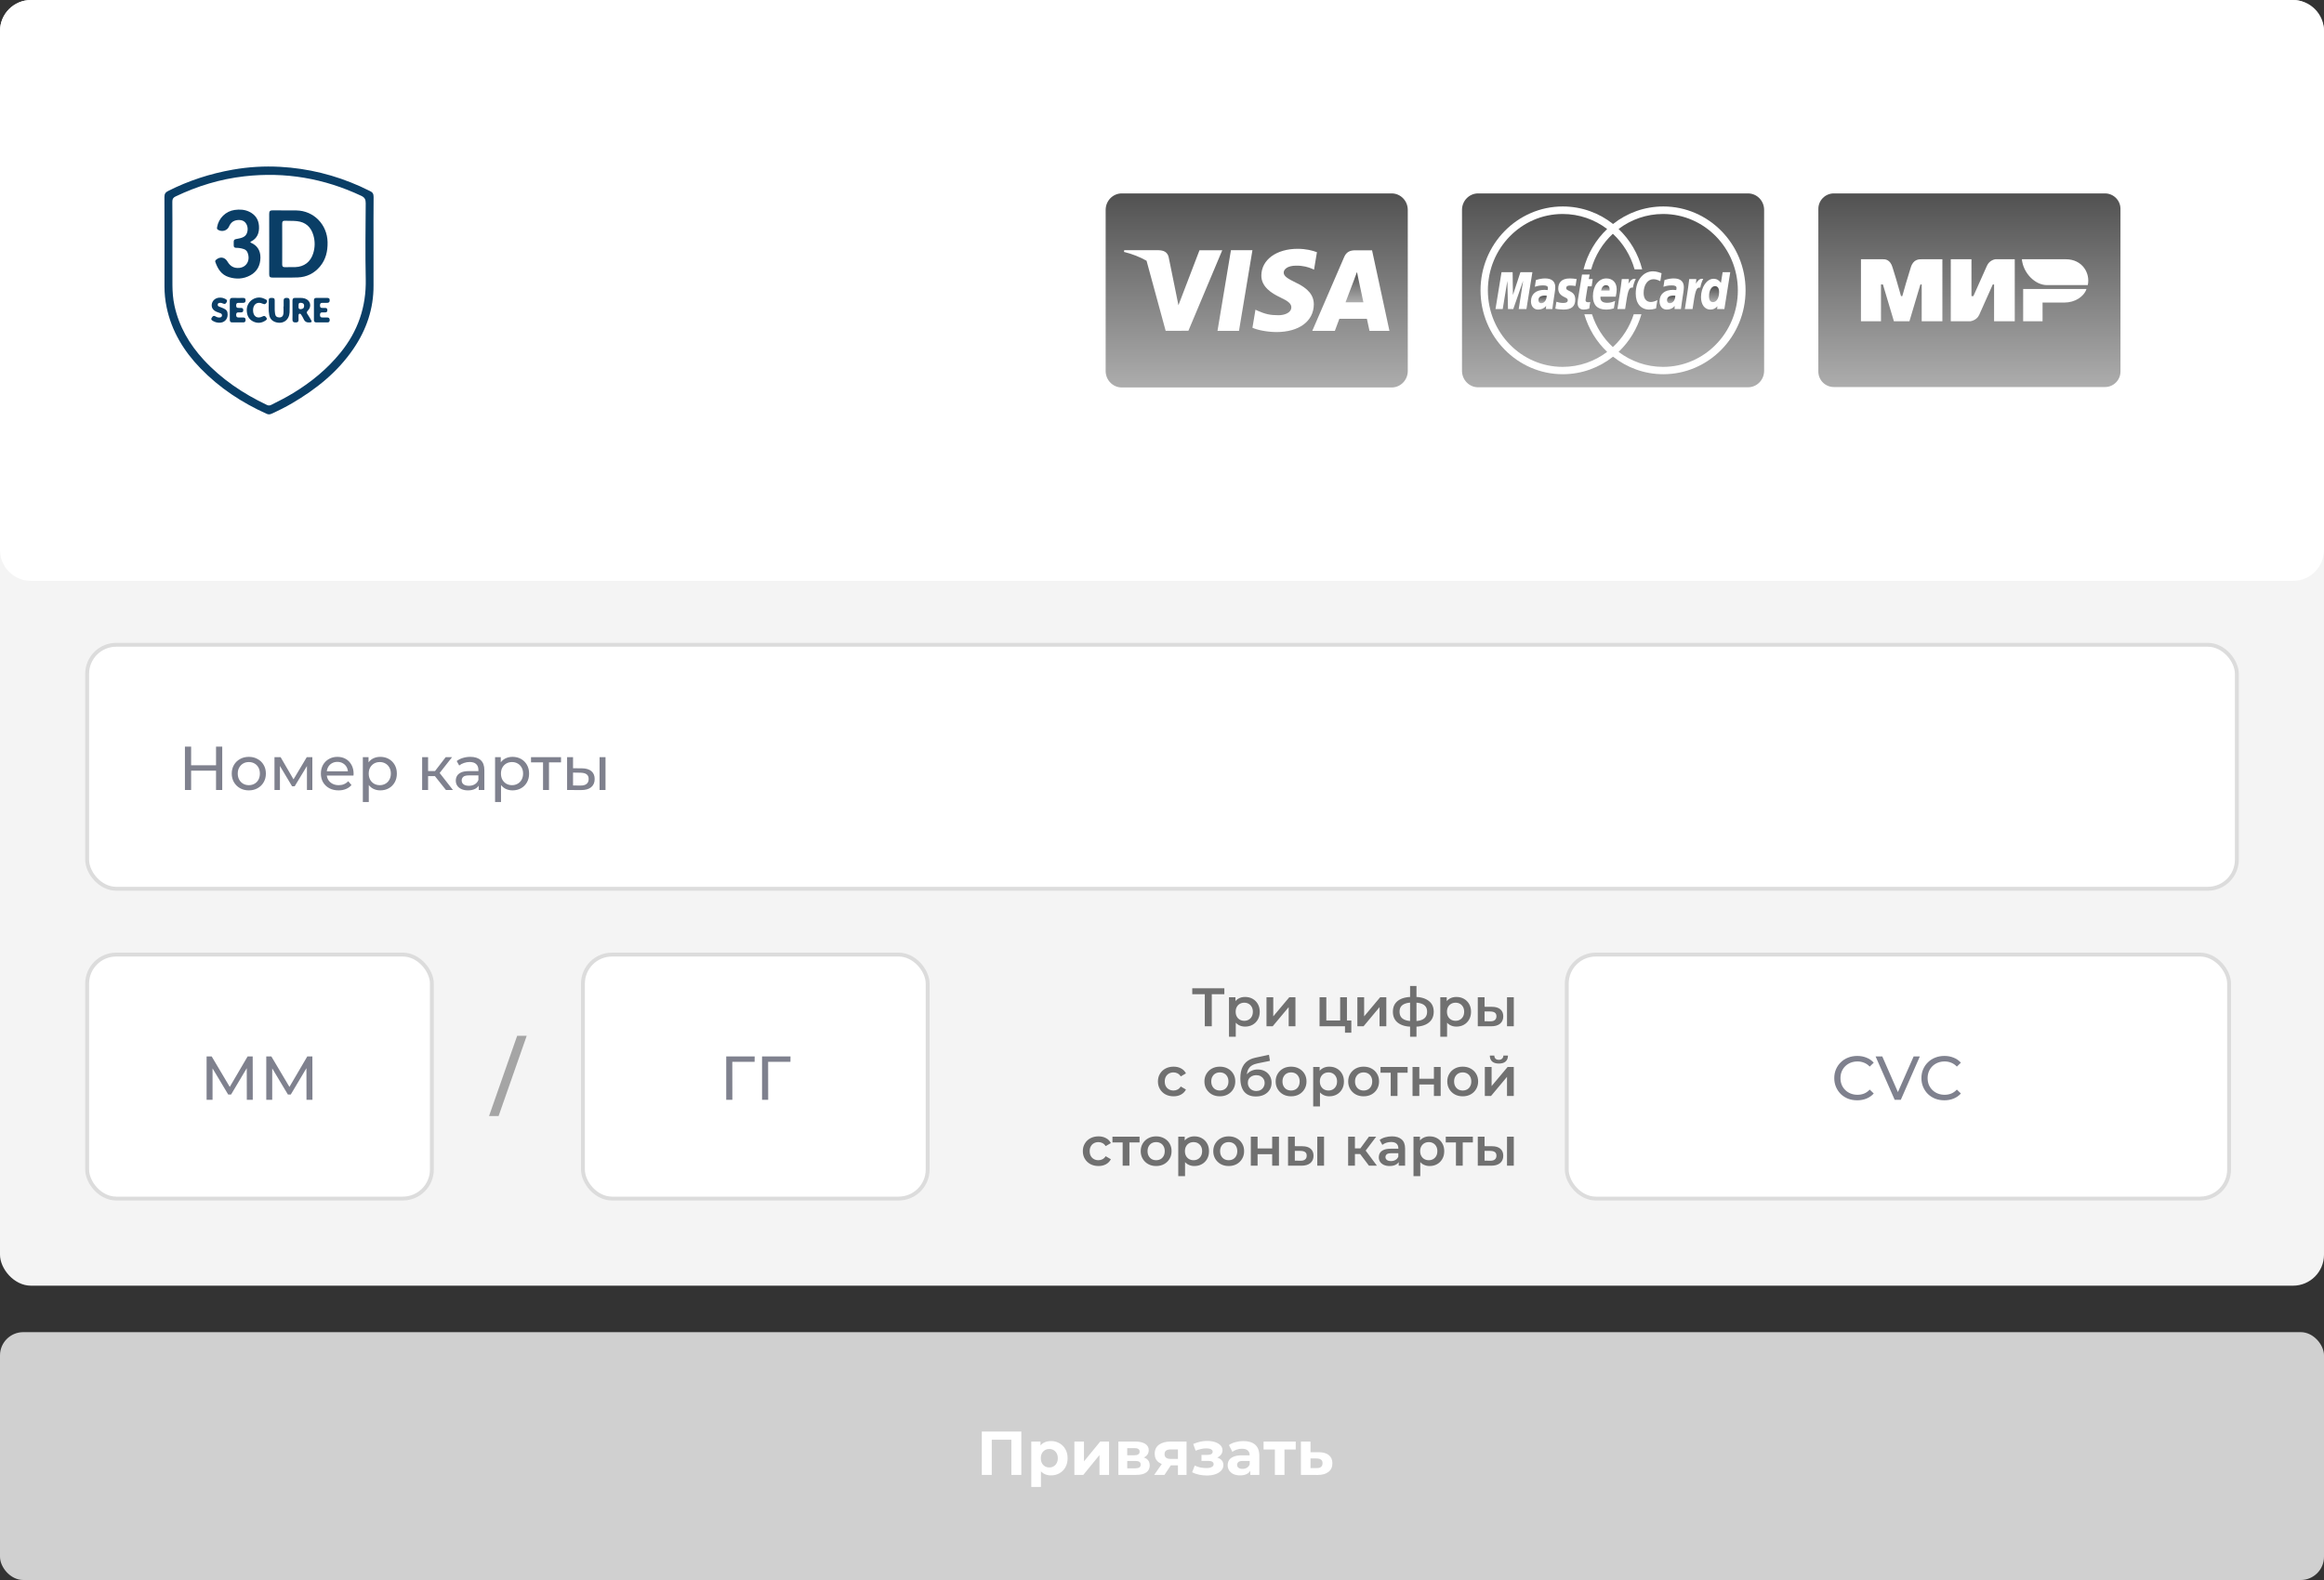 <svg width="600" height="408" viewBox="0 0 600 408" fill="none" xmlns="http://www.w3.org/2000/svg">
<rect x="0" y="0" width="600" height="408" fill="#333333" stroke="none"/>
<rect width="600" height="332" rx="8" fill="#F4F4F4"/>
<path d="M0 8C0 3.582 3.582 0 8 0H592C596.418 0 600 3.582 600 8V142C600 146.418 596.418 150 592 150H8C3.582 150 0 146.418 0 142V8Z" fill="white"/>
<path d="M96.433 63.136C96.433 66.647 96.415 70.157 96.437 73.667C96.475 79.728 94.595 85.159 91.23 90.094C87.123 96.117 81.599 100.504 75.424 104.123C73.689 105.14 71.894 106.035 70.062 106.857C69.639 107.047 69.269 107.048 68.846 106.858C62.444 103.982 56.654 100.17 51.734 95.087C47.445 90.653 44.31 85.517 43.021 79.348C42.645 77.554 42.462 75.739 42.466 73.899C42.48 66.217 42.484 58.535 42.453 50.853C42.449 50.067 42.725 49.663 43.384 49.33C48.682 46.642 54.259 44.842 60.086 43.812C64.145 43.094 68.237 42.856 72.339 43.082C79.522 43.478 86.417 45.177 93.005 48.132C93.851 48.511 94.668 48.958 95.516 49.331C96.194 49.629 96.461 50.062 96.453 50.851C96.411 54.946 96.433 59.041 96.433 63.136ZM44.51 63.125C44.51 66.609 44.492 70.093 44.517 73.577C44.53 75.356 44.656 77.136 45.034 78.878C46.208 84.287 48.869 88.879 52.566 92.888C57.218 97.931 62.782 101.656 68.91 104.567C69.319 104.761 69.649 104.737 70.039 104.543C71.949 103.594 73.845 102.623 75.674 101.516C80.308 98.708 84.458 95.308 87.902 91.072C92.376 85.568 94.581 79.277 94.425 72.076C94.284 65.543 94.374 59.005 94.417 52.47C94.424 51.501 94.155 50.985 93.266 50.567C83.667 46.05 73.633 44.333 63.111 45.525C56.885 46.231 50.984 48.032 45.327 50.732C44.725 51.019 44.487 51.369 44.494 52.063C44.528 55.751 44.51 59.438 44.51 63.125Z" fill="#0A3E66"/>
<path d="M69.509 62.955C69.508 60.388 69.523 57.821 69.499 55.254C69.492 54.586 69.675 54.301 70.389 54.316C72.437 54.359 74.487 54.311 76.536 54.343C81 54.412 84.479 57.987 84.573 62.523C84.621 64.866 84.125 67.02 82.601 68.834C81.111 70.607 79.171 71.549 76.9 71.64C74.705 71.728 72.503 71.644 70.305 71.676C69.656 71.685 69.497 71.401 69.501 70.807C69.519 68.19 69.509 65.572 69.509 62.955ZM72.863 62.92C72.863 64.7 72.874 66.481 72.856 68.26C72.851 68.769 73.003 69.007 73.54 68.989C74.439 68.959 75.341 69.005 76.24 68.974C78.525 68.894 80.183 67.627 80.866 65.414C81.342 63.873 81.36 62.299 80.908 60.754C80.286 58.626 78.921 57.359 76.686 57.107C75.66 56.992 74.638 57.066 73.617 57.005C73.009 56.969 72.844 57.229 72.853 57.809C72.88 59.513 72.862 61.217 72.863 62.92Z" fill="#0A3E66"/>
<path d="M64.616 62.569C64.671 62.605 64.729 62.653 64.794 62.682C66.461 63.403 67.253 64.745 67.237 66.525C67.218 68.516 66.403 70.125 64.624 71.096C62.832 72.074 60.938 72.148 59.027 71.538C57.156 70.94 56.22 69.438 55.601 67.67C55.53 67.464 55.558 67.288 55.737 67.124C56.753 66.186 58.039 66.352 58.732 67.546C59.422 68.733 60.38 69.314 61.773 69.18C63.654 68.999 64.707 67.21 63.908 65.214C63.548 64.313 62.603 64.188 61.758 64.043C61.489 63.996 61.21 64.013 60.935 63.998C60.554 63.977 60.323 63.805 60.343 63.382C60.347 63.306 60.342 63.229 60.34 63.153C60.309 61.833 60.309 61.833 61.561 61.609C63.056 61.342 63.7 60.798 63.896 59.634C64.071 58.597 63.661 57.559 62.895 57.102C62.088 56.621 60.638 56.753 59.925 57.375C59.577 57.678 59.32 58.046 59.138 58.475C58.66 59.598 57.249 59.986 56.222 59.295C55.946 59.109 56.011 58.866 56.055 58.619C56.461 56.33 58.287 54.534 60.568 54.217C61.872 54.035 63.157 54.09 64.376 54.687C65.876 55.422 66.733 56.618 66.858 58.312C66.99 60.112 66.44 61.569 64.743 62.403C64.704 62.422 64.683 62.479 64.616 62.569Z" fill="#0A3E66"/>
<path d="M75.513 80.061C75.513 79.275 75.528 78.488 75.508 77.703C75.494 77.167 75.681 76.892 76.243 76.927C77.061 76.976 77.89 76.825 78.697 77.076C80.133 77.524 80.563 79.126 79.493 80.194C79.154 80.534 79.115 80.742 79.389 81.126C79.74 81.616 80.014 82.163 80.331 82.679C80.596 83.108 80.46 83.227 79.996 83.265C79.236 83.327 78.692 83.106 78.379 82.353C78.216 81.96 77.968 81.601 77.746 81.234C77.651 81.077 77.508 80.965 77.308 81.016C77.088 81.072 77.085 81.263 77.081 81.441C77.074 81.771 77.055 82.102 77.079 82.43C77.118 82.988 76.946 83.264 76.332 83.268C75.71 83.272 75.481 83.039 75.505 82.419C75.536 81.634 75.512 80.847 75.513 80.061ZM77.078 79.043C77.064 79.442 77.03 79.868 77.658 79.826C78.185 79.79 78.514 79.571 78.517 78.993C78.519 78.401 78.173 78.207 77.647 78.19C77.023 78.169 77.072 78.605 77.078 79.043Z" fill="#0A3E66"/>
<path d="M73.236 79.133C73.236 78.676 73.256 78.218 73.231 77.763C73.2 77.212 73.348 76.923 73.971 76.915C74.615 76.907 74.8 77.184 74.784 77.781C74.757 78.745 74.813 79.713 74.76 80.675C74.652 82.662 73.076 83.767 71.196 83.199C70.283 82.923 69.689 82.307 69.507 81.346C69.264 80.064 69.398 78.764 69.395 77.472C69.393 76.914 69.802 76.934 70.191 76.929C70.611 76.922 70.931 76.997 70.922 77.539C70.907 78.351 70.911 79.164 70.926 79.976C70.933 80.329 70.974 80.683 71.021 81.033C71.106 81.662 71.482 81.956 72.095 81.973C72.739 81.991 73.099 81.614 73.168 81.031C73.241 80.407 73.184 79.767 73.184 79.133C73.202 79.133 73.219 79.133 73.236 79.133Z" fill="#0A3E66"/>
<path d="M59.325 80.072C59.325 79.284 59.337 78.496 59.321 77.709C59.311 77.182 59.483 76.905 60.055 76.924C60.954 76.953 61.854 76.939 62.753 76.931C63.175 76.927 63.405 77.078 63.407 77.549C63.408 78 63.223 78.205 62.784 78.201C62.359 78.197 61.935 78.212 61.51 78.21C61.069 78.209 60.974 78.484 60.974 78.862C60.974 79.237 61.054 79.523 61.505 79.51C61.679 79.505 61.854 79.514 62.029 79.515C62.417 79.515 62.794 79.497 62.802 80.075C62.811 80.631 62.477 80.683 62.065 80.671C61.89 80.666 61.715 80.681 61.54 80.673C61.112 80.654 60.976 80.89 60.973 81.288C60.969 81.702 61.074 81.987 61.551 81.978C61.951 81.971 62.35 81.988 62.75 81.984C63.166 81.979 63.407 82.128 63.407 82.602C63.406 83.048 63.235 83.258 62.788 83.254C61.838 83.245 60.889 83.243 59.939 83.255C59.475 83.261 59.327 83.007 59.328 82.587C59.33 81.749 59.329 80.91 59.329 80.072C59.327 80.072 59.326 80.072 59.325 80.072Z" fill="#0A3E66"/>
<path d="M83.106 76.93C83.531 76.93 83.956 76.939 84.381 76.928C84.802 76.917 85.123 76.991 85.125 77.531C85.127 78.088 84.815 78.217 84.35 78.204C83.975 78.193 83.6 78.218 83.225 78.203C82.769 78.186 82.61 78.405 82.612 78.851C82.615 79.276 82.719 79.544 83.2 79.514C83.449 79.499 83.7 79.523 83.949 79.515C84.373 79.502 84.527 79.73 84.517 80.13C84.508 80.513 84.316 80.678 83.948 80.668C83.723 80.661 83.497 80.686 83.273 80.668C82.79 80.63 82.609 80.839 82.609 81.334C82.609 81.851 82.845 82.002 83.301 81.982C83.675 81.966 84.051 81.991 84.426 81.982C84.885 81.97 85.126 82.162 85.124 82.654C85.123 83.128 84.872 83.261 84.454 83.256C83.53 83.244 82.604 83.244 81.68 83.254C81.236 83.258 81.048 83.055 81.05 82.608C81.058 80.93 81.058 79.252 81.05 77.574C81.048 77.126 81.238 76.92 81.681 76.93C82.156 76.942 82.631 76.933 83.106 76.933C83.106 76.932 83.106 76.931 83.106 76.93Z" fill="#0A3E66"/>
<path d="M58.764 81.266C58.754 82.516 57.862 83.374 56.573 83.336C56.021 83.32 55.489 83.178 55.003 82.89C54.684 82.7 54.385 82.519 54.656 82.064C54.888 81.675 55.147 81.411 55.619 81.695C55.948 81.892 56.295 82.017 56.684 81.99C56.98 81.969 57.231 81.883 57.3 81.549C57.369 81.221 57.204 81.008 56.925 80.888C56.673 80.781 56.407 80.706 56.149 80.613C55.074 80.225 54.564 79.534 54.671 78.612C54.782 77.655 55.58 76.924 56.639 76.858C57.193 76.823 57.728 76.944 58.224 77.218C58.551 77.398 58.742 77.606 58.525 78.003C58.34 78.342 58.139 78.612 57.704 78.423C57.38 78.283 57.056 78.156 56.693 78.205C56.451 78.238 56.258 78.333 56.213 78.602C56.169 78.863 56.288 79.055 56.516 79.153C56.929 79.331 57.36 79.465 57.767 79.655C58.532 80.014 58.77 80.42 58.764 81.266Z" fill="#0A3E66"/>
<path d="M65.33 80.095C65.33 81.709 66.405 82.428 67.813 81.702C68.338 81.432 68.56 81.726 68.789 82.057C69.074 82.469 68.703 82.67 68.45 82.833C67.441 83.48 66.368 83.526 65.314 82.99C64.159 82.403 63.723 81.326 63.707 80.093C63.676 77.682 66.224 76.088 68.328 77.183C68.645 77.348 69.169 77.469 68.874 78.053C68.635 78.527 68.335 78.677 67.784 78.416C66.438 77.78 65.33 78.565 65.33 80.095Z" fill="#0A3E66"/>
<path d="M359.293 49.944H289.612C287.316 49.944 285.453 51.85 285.453 54.201V95.799C285.453 98.15 287.315 100.055 289.612 100.055H359.293C361.59 100.055 363.453 98.15 363.453 95.799V54.201C363.453 51.849 361.59 49.944 359.293 49.944ZM300.944 85.422L296.011 67.332C294.305 66.365 292.358 65.587 290.182 65.048L290.252 64.615H299.201C300.406 64.66 301.38 65.054 301.716 66.373L303.662 75.943L303.662 75.944L304.241 78.83L309.674 64.628H315.552L306.816 85.414L300.944 85.421V85.422ZM319.875 85.44H314.328L314.328 85.44L317.798 64.612H323.347L319.875 85.44ZM329.532 85.749C327.043 85.723 324.646 85.219 323.35 84.638L324.129 79.975L324.844 80.306C326.666 81.084 327.846 81.4 330.068 81.4C331.663 81.4 333.374 80.762 333.388 79.366C333.398 78.454 332.672 77.803 330.512 76.782C328.407 75.786 325.618 74.117 325.649 71.124C325.682 67.075 329.545 64.25 335.028 64.25C337.179 64.25 338.902 64.703 340.002 65.125L339.249 69.639L338.752 69.399C337.728 68.977 336.413 68.572 334.599 68.601C332.426 68.601 331.421 69.527 331.421 70.393C331.408 71.368 332.596 72.011 334.536 72.974C337.737 74.461 339.216 76.264 339.195 78.633C339.152 82.957 335.365 85.749 329.532 85.749ZM353.574 85.447C353.574 85.447 353.065 83.055 352.899 82.326C352.09 82.326 346.429 82.317 345.792 82.317C345.576 82.88 344.624 85.447 344.624 85.447H338.796L347.038 66.359C347.621 65.003 348.615 64.632 349.944 64.632H354.232L358.723 85.447H353.574V85.447Z" fill="url(#paint0_linear_1751_7874)"/>
<path d="M347.389 78.056C347.848 76.856 349.6 72.234 349.6 72.234C349.567 72.289 350.055 71.028 350.335 70.246L350.711 72.042C350.711 72.042 351.773 77.013 351.995 78.056H347.389L347.389 78.056Z" fill="url(#paint1_linear_1751_7874)"/>
<path d="M451.293 49.944H381.612C379.316 49.944 377.453 51.848 377.453 54.196V95.753C377.453 98.102 379.315 100.005 381.612 100.005H451.293C453.59 100.005 455.453 98.101 455.453 95.753V54.196C455.453 51.847 453.59 49.944 451.293 49.944ZM429.429 96.634C424.545 96.634 420.043 94.94 416.451 92.106C412.861 94.94 408.358 96.634 403.474 96.634C391.764 96.634 382.238 86.915 382.238 74.973C382.238 63.029 391.764 53.315 403.474 53.315C408.358 53.315 412.86 55.003 416.451 57.841C420.043 55.003 424.545 53.315 429.429 53.315C441.139 53.315 450.665 63.03 450.665 74.973C450.665 86.915 441.138 96.634 429.429 96.634Z" fill="url(#paint2_linear_1751_7874)"/>
<path d="M399.329 76.36C399.12 76.338 399.029 76.33 398.885 76.33C397.755 76.33 397.185 76.725 397.185 77.504C397.185 77.987 397.465 78.294 397.897 78.294C398.709 78.294 399.293 77.504 399.329 76.36Z" fill="url(#paint3_linear_1751_7874)"/>
<path d="M432.53 76.36C432.322 76.338 432.229 76.33 432.083 76.33C430.955 76.33 430.384 76.725 430.384 77.504C430.384 77.987 430.663 78.294 431.099 78.294C431.91 78.294 432.496 77.504 432.53 76.36Z" fill="url(#paint4_linear_1751_7874)"/>
<path d="M415.542 75.04C415.555 74.88 415.751 73.655 414.621 73.655C413.991 73.655 413.538 74.15 413.356 75.04H415.542Z" fill="url(#paint5_linear_1751_7874)"/>
<path d="M442.253 78.019C443.18 78.019 443.834 76.943 443.834 75.412C443.834 74.427 443.464 73.895 442.778 73.895C441.874 73.895 441.233 74.97 441.233 76.491C441.233 77.506 441.576 78.019 442.253 78.019Z" fill="url(#paint6_linear_1751_7874)"/>
<path d="M429.363 55.257C425.061 55.257 421.089 56.698 417.88 59.13C420.79 61.898 422.942 65.494 423.971 69.546H422.005C420.998 65.964 419.03 62.801 416.401 60.367C413.775 62.801 411.805 65.964 410.802 69.546H408.833C409.864 65.494 412.016 61.899 414.926 59.13C411.716 56.698 407.746 55.257 403.442 55.257C392.777 55.257 384.134 64.094 384.134 74.998C384.134 85.899 392.778 94.738 403.442 94.738C407.746 94.738 411.716 93.297 414.926 90.866C412.188 88.258 410.122 84.918 409.03 81.159H411.018C412.074 84.451 413.948 87.356 416.401 89.628C418.856 87.356 420.733 84.451 421.789 81.159H423.776C422.682 84.918 420.617 88.258 417.88 90.866C421.089 93.297 425.06 94.738 429.363 94.738C440.026 94.738 448.671 85.898 448.671 74.998C448.671 64.094 440.026 55.257 429.363 55.257ZM392.094 79.807L393.235 72.495L390.689 79.807H389.331L389.163 72.538L387.966 79.807H386.101L387.656 70.293H390.522L390.602 76.181L392.535 70.293H395.626L394.086 79.807H392.094ZM401.372 75.701C401.198 76.819 400.828 79.221 400.777 79.807H399.126L399.165 79.004C398.661 79.638 397.99 79.942 397.078 79.942C395.997 79.942 395.26 79.078 395.26 77.83C395.26 75.943 396.544 74.847 398.754 74.847C398.98 74.847 399.27 74.868 399.566 74.907C399.628 74.65 399.643 74.541 399.643 74.403C399.643 73.892 399.298 73.7 398.367 73.7C397.393 73.687 396.589 73.936 396.259 74.048C396.28 73.919 396.536 72.309 396.536 72.309C397.527 72.01 398.182 71.898 398.919 71.898C400.629 71.898 401.535 72.681 401.532 74.165C401.535 74.563 401.471 75.054 401.372 75.701ZM406.766 73.845C406.262 73.771 405.727 73.728 405.337 73.728C404.692 73.728 404.36 73.94 404.36 74.36C404.36 74.721 404.457 74.808 405.291 75.201C406.29 75.671 406.694 76.29 406.694 77.356C406.694 79.121 405.725 79.941 403.623 79.941C402.406 79.906 402.004 79.812 401.55 79.712L401.825 77.925C402.462 78.137 403.016 78.228 403.609 78.228C404.398 78.228 404.754 78.011 404.754 77.531C404.754 77.178 404.629 77.066 403.822 76.677C402.768 76.168 402.307 75.496 402.307 74.516C402.299 73.085 403.069 71.898 405.297 71.898C405.752 71.898 406.533 71.967 407.049 72.049L406.766 73.845ZM410.929 73.931H409.907C409.678 75.4 409.35 77.231 409.346 77.477C409.346 77.877 409.555 78.05 410.029 78.05C410.256 78.05 410.431 78.025 410.564 77.977L410.303 79.691C409.756 79.863 409.331 79.942 408.869 79.942C407.852 79.942 407.297 79.342 407.297 78.241C407.285 77.899 407.445 77.001 407.572 76.177C407.684 75.457 408.433 70.903 408.433 70.903H410.412L410.182 72.071H411.2L410.929 73.931ZM417.146 76.603H413.205C413.072 77.721 413.775 78.189 414.926 78.189C415.635 78.189 416.272 78.042 416.983 77.704L416.655 79.63C415.974 79.842 415.317 79.941 414.624 79.941C412.405 79.937 411.25 78.754 411.25 76.489C411.25 73.845 412.721 71.898 414.716 71.898C416.348 71.898 417.392 72.986 417.392 74.699C417.392 75.266 417.318 75.818 417.146 76.603ZM421.565 74.269C420.45 74.152 420.278 75.076 419.565 79.807H417.574L417.665 79.286C418.01 76.888 418.454 74.463 418.704 72.071H420.532C420.549 72.464 420.462 72.847 420.413 73.245C421.021 72.33 421.491 71.846 422.322 72.023C422.077 72.452 421.745 73.297 421.565 74.269ZM427.543 79.66C426.811 79.868 426.335 79.942 425.785 79.942C423.641 79.942 422.305 78.362 422.305 75.835C422.305 72.434 424.151 70.059 426.79 70.059C427.659 70.059 428.686 70.436 428.978 70.552L428.652 72.616C427.941 72.248 427.424 72.101 426.872 72.101C425.385 72.101 424.345 73.57 424.345 75.666C424.345 77.109 425.044 77.983 426.201 77.983C426.693 77.983 427.234 77.826 427.892 77.495L427.543 79.66ZM434.571 75.701C434.4 76.819 434.028 79.221 433.976 79.807H432.328L432.366 79.004C431.86 79.638 431.187 79.942 430.277 79.942C429.198 79.942 428.457 79.078 428.457 77.83C428.457 75.943 429.746 74.847 431.953 74.847C432.18 74.847 432.47 74.868 432.766 74.907C432.827 74.65 432.842 74.541 432.842 74.403C432.842 73.892 432.497 73.7 431.568 73.7C430.593 73.687 429.791 73.936 429.46 74.048C429.479 73.919 429.735 72.309 429.735 72.309C430.728 72.01 431.384 71.898 432.116 71.898C433.828 71.898 434.734 72.681 434.732 74.165C434.736 74.563 434.671 75.054 434.571 75.701ZM436.971 79.807H434.982L435.073 79.286C435.418 76.888 435.86 74.463 436.11 72.071H437.938C437.957 72.464 437.87 72.847 437.822 73.245C438.429 72.33 438.895 71.846 439.73 72.023C439.481 72.452 439.15 73.297 438.973 74.269C437.858 74.152 437.684 75.076 436.971 79.807ZM443.307 79.807L443.402 79.087C442.854 79.682 442.293 79.942 441.565 79.942C440.117 79.942 439.161 78.667 439.161 76.733C439.161 74.156 440.644 71.989 442.401 71.989C443.171 71.989 443.759 72.309 444.304 73.042L444.744 70.293H446.708L445.192 79.807H443.307Z" fill="url(#paint7_linear_1751_7874)"/>
<path fill-rule="evenodd" clip-rule="evenodd" d="M473.453 49.944C471.243 49.944 469.453 51.735 469.453 53.944V95.944C469.453 98.153 471.243 99.944 473.453 99.944H543.453C545.662 99.944 547.453 98.153 547.453 95.944V53.944C547.453 51.735 545.662 49.944 543.453 49.944H473.453ZM480.453 66.947H485.959C485.987 66.947 486.019 66.946 486.053 66.946C486.627 66.936 487.999 66.913 488.628 69.116C489.129 70.618 489.796 72.954 490.797 76.457H491.131C491.82 73.93 492.43 71.957 492.852 70.591L492.852 70.591C493.043 69.973 493.196 69.48 493.3 69.116C493.929 66.916 495.445 66.936 496.177 66.946C496.222 66.946 496.264 66.947 496.303 66.947H501.475V82.964H496.136V73.454H495.803L492.966 82.964H488.962L486.125 73.454H485.625V82.964H480.453V66.947ZM503.644 66.947H508.984V76.457H509.484L512.988 68.615C513.655 67.114 515.157 66.947 515.157 66.947H520.162V82.964H514.823V73.454H514.49L510.986 81.296C510.318 82.797 508.65 82.964 508.65 82.964H503.644V66.947ZM527.337 78.126V82.964H522.331V74.622H538.683C538.015 76.624 535.679 78.126 533.01 78.126H527.337ZM539.016 73.621C539.683 70.618 537.681 66.947 533.343 66.947H521.998C522.331 70.451 525.335 73.621 528.505 73.621H539.016Z" fill="url(#paint8_linear_1751_7874)"/>
<rect x="22.5" y="166.5" width="555" height="63" rx="7.5" fill="white" stroke="#DCDCDC"/>
<path d="M55.776 192.8H57.376V204H55.776V192.8ZM49.344 204H47.744V192.8H49.344V204ZM55.92 199.008H49.184V197.616H55.92V199.008ZM64.245 204.096C63.392 204.096 62.634 203.909 61.973 203.536C61.312 203.163 60.789 202.651 60.405 202C60.021 201.339 59.829 200.592 59.829 199.76C59.829 198.917 60.021 198.171 60.405 197.52C60.789 196.869 61.312 196.363 61.973 196C62.634 195.627 63.392 195.44 64.245 195.44C65.088 195.44 65.84 195.627 66.501 196C67.173 196.363 67.696 196.869 68.069 197.52C68.453 198.16 68.645 198.907 68.645 199.76C68.645 200.603 68.453 201.349 68.069 202C67.696 202.651 67.173 203.163 66.501 203.536C65.84 203.909 65.088 204.096 64.245 204.096ZM64.245 202.752C64.789 202.752 65.274 202.629 65.701 202.384C66.138 202.139 66.48 201.792 66.725 201.344C66.97 200.885 67.093 200.357 67.093 199.76C67.093 199.152 66.97 198.629 66.725 198.192C66.48 197.744 66.138 197.397 65.701 197.152C65.274 196.907 64.789 196.784 64.245 196.784C63.701 196.784 63.216 196.907 62.789 197.152C62.362 197.397 62.021 197.744 61.765 198.192C61.509 198.629 61.381 199.152 61.381 199.76C61.381 200.357 61.509 200.885 61.765 201.344C62.021 201.792 62.362 202.139 62.789 202.384C63.216 202.629 63.701 202.752 64.245 202.752ZM70.863 204V195.52H72.447L76.095 201.792H75.455L79.199 195.52H80.639V204H79.247V197.248L79.503 197.392L76.079 203.04H75.407L71.967 197.28L72.271 197.216V204H70.863ZM87.405 204.096C86.498 204.096 85.698 203.909 85.005 203.536C84.322 203.163 83.789 202.651 83.405 202C83.031 201.349 82.845 200.603 82.845 199.76C82.845 198.917 83.026 198.171 83.389 197.52C83.762 196.869 84.269 196.363 84.909 196C85.559 195.627 86.29 195.44 87.101 195.44C87.922 195.44 88.647 195.621 89.277 195.984C89.906 196.347 90.397 196.859 90.749 197.52C91.111 198.171 91.293 198.933 91.293 199.808C91.293 199.872 91.287 199.947 91.277 200.032C91.277 200.117 91.271 200.197 91.261 200.272H84.045V199.168H90.461L89.837 199.552C89.847 199.008 89.735 198.523 89.501 198.096C89.266 197.669 88.941 197.339 88.525 197.104C88.119 196.859 87.645 196.736 87.101 196.736C86.567 196.736 86.093 196.859 85.677 197.104C85.261 197.339 84.935 197.675 84.701 198.112C84.466 198.539 84.349 199.029 84.349 199.584V199.84C84.349 200.405 84.477 200.912 84.733 201.36C84.999 201.797 85.367 202.139 85.837 202.384C86.306 202.629 86.845 202.752 87.453 202.752C87.954 202.752 88.407 202.667 88.813 202.496C89.229 202.325 89.591 202.069 89.901 201.728L90.749 202.72C90.365 203.168 89.885 203.509 89.309 203.744C88.743 203.979 88.109 204.096 87.405 204.096ZM98.171 204.096C97.468 204.096 96.822 203.936 96.236 203.616C95.659 203.285 95.195 202.8 94.844 202.16C94.502 201.52 94.332 200.72 94.332 199.76C94.332 198.8 94.497 198 94.828 197.36C95.169 196.72 95.627 196.24 96.204 195.92C96.79 195.6 97.446 195.44 98.171 195.44C99.004 195.44 99.74 195.621 100.38 195.984C101.02 196.347 101.526 196.853 101.9 197.504C102.273 198.144 102.46 198.896 102.46 199.76C102.46 200.624 102.273 201.381 101.9 202.032C101.526 202.683 101.02 203.189 100.38 203.552C99.74 203.915 99.004 204.096 98.171 204.096ZM93.675 207.104V195.52H95.147V197.808L95.052 199.776L95.212 201.744V207.104H93.675ZM98.043 202.752C98.588 202.752 99.073 202.629 99.499 202.384C99.937 202.139 100.278 201.792 100.524 201.344C100.78 200.885 100.908 200.357 100.908 199.76C100.908 199.152 100.78 198.629 100.524 198.192C100.278 197.744 99.937 197.397 99.499 197.152C99.073 196.907 98.588 196.784 98.043 196.784C97.51 196.784 97.025 196.907 96.588 197.152C96.161 197.397 95.82 197.744 95.564 198.192C95.318 198.629 95.195 199.152 95.195 199.76C95.195 200.357 95.318 200.885 95.564 201.344C95.82 201.792 96.161 202.139 96.588 202.384C97.025 202.629 97.51 202.752 98.043 202.752ZM115.132 204L111.852 199.872L113.116 199.104L116.94 204H115.132ZM108.988 204V195.52H110.524V204H108.988ZM110.06 200.416V199.104H112.86V200.416H110.06ZM113.244 199.936L111.82 199.744L115.068 195.52H116.716L113.244 199.936ZM123.594 204V202.208L123.514 201.872V198.816C123.514 198.165 123.322 197.664 122.938 197.312C122.565 196.949 122 196.768 121.242 196.768C120.741 196.768 120.25 196.853 119.77 197.024C119.29 197.184 118.885 197.403 118.554 197.68L117.914 196.528C118.352 196.176 118.874 195.909 119.482 195.728C120.101 195.536 120.746 195.44 121.418 195.44C122.581 195.44 123.477 195.723 124.106 196.288C124.736 196.853 125.05 197.717 125.05 198.88V204H123.594ZM120.81 204.096C120.181 204.096 119.626 203.989 119.146 203.776C118.677 203.563 118.314 203.269 118.058 202.896C117.802 202.512 117.674 202.08 117.674 201.6C117.674 201.141 117.781 200.725 117.994 200.352C118.218 199.979 118.576 199.68 119.066 199.456C119.568 199.232 120.24 199.12 121.082 199.12H123.77V200.224H121.146C120.378 200.224 119.861 200.352 119.594 200.608C119.328 200.864 119.194 201.173 119.194 201.536C119.194 201.952 119.36 202.288 119.69 202.544C120.021 202.789 120.48 202.912 121.066 202.912C121.642 202.912 122.144 202.784 122.57 202.528C123.008 202.272 123.322 201.899 123.514 201.408L123.818 202.464C123.616 202.965 123.258 203.365 122.746 203.664C122.234 203.952 121.589 204.096 120.81 204.096ZM132.312 204.096C131.608 204.096 130.963 203.936 130.376 203.616C129.8 203.285 129.336 202.8 128.984 202.16C128.643 201.52 128.472 200.72 128.472 199.76C128.472 198.8 128.637 198 128.968 197.36C129.309 196.72 129.768 196.24 130.344 195.92C130.931 195.6 131.587 195.44 132.312 195.44C133.144 195.44 133.88 195.621 134.52 195.984C135.16 196.347 135.667 196.853 136.04 197.504C136.413 198.144 136.6 198.896 136.6 199.76C136.6 200.624 136.413 201.381 136.04 202.032C135.667 202.683 135.16 203.189 134.52 203.552C133.88 203.915 133.144 204.096 132.312 204.096ZM127.816 207.104V195.52H129.288V197.808L129.192 199.776L129.352 201.744V207.104H127.816ZM132.184 202.752C132.728 202.752 133.213 202.629 133.64 202.384C134.077 202.139 134.419 201.792 134.664 201.344C134.92 200.885 135.048 200.357 135.048 199.76C135.048 199.152 134.92 198.629 134.664 198.192C134.419 197.744 134.077 197.397 133.64 197.152C133.213 196.907 132.728 196.784 132.184 196.784C131.651 196.784 131.165 196.907 130.728 197.152C130.301 197.397 129.96 197.744 129.704 198.192C129.459 198.629 129.336 199.152 129.336 199.76C129.336 200.357 129.459 200.885 129.704 201.344C129.96 201.792 130.301 202.139 130.728 202.384C131.165 202.629 131.651 202.752 132.184 202.752ZM140.199 204V196.464L140.583 196.864H137.095V195.52H144.839V196.864H141.367L141.735 196.464V204H140.199ZM154.794 204V195.52H156.33V204H154.794ZM150.234 198.4C151.311 198.411 152.127 198.656 152.682 199.136C153.247 199.616 153.53 200.293 153.53 201.168C153.53 202.085 153.221 202.795 152.602 203.296C151.994 203.787 151.119 204.027 149.978 204.016L146.41 204V195.52H147.946V198.384L150.234 198.4ZM149.866 202.848C150.549 202.859 151.071 202.72 151.434 202.432C151.797 202.144 151.978 201.717 151.978 201.152C151.978 200.597 151.797 200.192 151.434 199.936C151.082 199.68 150.559 199.547 149.866 199.536L147.946 199.504V202.832L149.866 202.848Z" fill="#7F818E"/>
<rect x="22.5" y="246.5" width="89" height="63" rx="7.5" fill="white" stroke="#DCDCDC"/>
<path d="M53.338 284V272.8H54.65L59.674 281.264H58.97L63.93 272.8H65.242L65.258 284H63.722L63.706 275.216H64.074L59.658 282.64H58.922L54.474 275.216H54.874V284H53.338ZM68.744 284V272.8H70.056L75.08 281.264H74.376L79.336 272.8H80.648L80.664 284H79.128L79.112 275.216H79.48L75.064 282.64H74.328L69.88 275.216H70.28V284H68.744Z" fill="#7F818E"/>
<rect x="150.5" y="246.5" width="89" height="63" rx="7.5" fill="white" stroke="#DCDCDC"/>
<path d="M187.494 284V272.8H194.838L194.822 274.192H188.678L189.062 273.792L189.078 284H187.494ZM196.744 284V272.8H204.088L204.072 274.192H197.928L198.312 273.792L198.328 284H196.744Z" fill="#7F818E"/>
<path d="M311.047 265V256.292L311.481 256.74H307.813V255.2H316.101V256.74H312.433L312.853 256.292V265H311.047ZM321.441 265.098C320.834 265.098 320.279 264.958 319.775 264.678C319.28 264.398 318.884 263.978 318.585 263.418C318.296 262.849 318.151 262.13 318.151 261.262C318.151 260.385 318.291 259.666 318.571 259.106C318.86 258.546 319.252 258.131 319.747 257.86C320.242 257.58 320.806 257.44 321.441 257.44C322.178 257.44 322.827 257.599 323.387 257.916C323.956 258.233 324.404 258.677 324.731 259.246C325.067 259.815 325.235 260.487 325.235 261.262C325.235 262.037 325.067 262.713 324.731 263.292C324.404 263.861 323.956 264.305 323.387 264.622C322.827 264.939 322.178 265.098 321.441 265.098ZM317.297 267.716V257.524H318.963V259.288L318.907 261.276L319.047 263.264V267.716H317.297ZM321.245 263.6C321.665 263.6 322.038 263.507 322.365 263.32C322.701 263.133 322.967 262.863 323.163 262.508C323.359 262.153 323.457 261.738 323.457 261.262C323.457 260.777 323.359 260.361 323.163 260.016C322.967 259.661 322.701 259.391 322.365 259.204C322.038 259.017 321.665 258.924 321.245 258.924C320.825 258.924 320.447 259.017 320.111 259.204C319.775 259.391 319.509 259.661 319.313 260.016C319.117 260.361 319.019 260.777 319.019 261.262C319.019 261.738 319.117 262.153 319.313 262.508C319.509 262.863 319.775 263.133 320.111 263.32C320.447 263.507 320.825 263.6 321.245 263.6ZM326.977 265V257.524H328.727V262.452L332.857 257.524H334.453V265H332.703V260.072L328.587 265H326.977ZM340.676 265V257.524H342.426V263.516H345.996V257.524H347.746V265H340.676ZM347.242 266.666V264.958L347.648 265H345.996V263.516H348.88V266.666H347.242ZM350.438 265V257.524H352.188V262.452L356.318 257.524H357.914V265H356.164V260.072L352.048 265H350.438ZM365.014 265.14C365.004 265.14 364.962 265.14 364.888 265.14C364.822 265.14 364.757 265.14 364.692 265.14C364.636 265.14 364.598 265.14 364.58 265.14C363.002 265.121 361.78 264.781 360.912 264.118C360.044 263.446 359.61 262.489 359.61 261.248C359.61 260.016 360.044 259.073 360.912 258.42C361.78 257.767 363.016 257.431 364.622 257.412C364.64 257.412 364.678 257.412 364.734 257.412C364.799 257.412 364.86 257.412 364.916 257.412C364.981 257.412 365.018 257.412 365.028 257.412C366.642 257.412 367.898 257.743 368.794 258.406C369.699 259.059 370.152 260.007 370.152 261.248C370.152 262.499 369.699 263.46 368.794 264.132C367.898 264.804 366.638 265.14 365.014 265.14ZM364.958 263.684C365.751 263.684 366.404 263.595 366.918 263.418C367.431 263.231 367.814 262.961 368.066 262.606C368.318 262.242 368.444 261.789 368.444 261.248C368.444 260.716 368.318 260.277 368.066 259.932C367.814 259.577 367.431 259.316 366.918 259.148C366.404 258.971 365.751 258.882 364.958 258.882C364.939 258.882 364.892 258.882 364.818 258.882C364.752 258.882 364.71 258.882 364.692 258.882C363.917 258.882 363.282 258.975 362.788 259.162C362.293 259.339 361.924 259.601 361.682 259.946C361.448 260.291 361.332 260.725 361.332 261.248C361.332 261.78 361.448 262.223 361.682 262.578C361.924 262.933 362.293 263.203 362.788 263.39C363.292 263.577 363.926 263.675 364.692 263.684C364.71 263.684 364.752 263.684 364.818 263.684C364.892 263.684 364.939 263.684 364.958 263.684ZM364.048 267.716V254.612H365.7V267.716H364.048ZM375.992 265.098C375.385 265.098 374.83 264.958 374.326 264.678C373.831 264.398 373.435 263.978 373.136 263.418C372.847 262.849 372.702 262.13 372.702 261.262C372.702 260.385 372.842 259.666 373.122 259.106C373.411 258.546 373.803 258.131 374.298 257.86C374.793 257.58 375.357 257.44 375.992 257.44C376.729 257.44 377.378 257.599 377.938 257.916C378.507 258.233 378.955 258.677 379.282 259.246C379.618 259.815 379.786 260.487 379.786 261.262C379.786 262.037 379.618 262.713 379.282 263.292C378.955 263.861 378.507 264.305 377.938 264.622C377.378 264.939 376.729 265.098 375.992 265.098ZM371.848 267.716V257.524H373.514V259.288L373.458 261.276L373.598 263.264V267.716H371.848ZM375.796 263.6C376.216 263.6 376.589 263.507 376.916 263.32C377.252 263.133 377.518 262.863 377.714 262.508C377.91 262.153 378.008 261.738 378.008 261.262C378.008 260.777 377.91 260.361 377.714 260.016C377.518 259.661 377.252 259.391 376.916 259.204C376.589 259.017 376.216 258.924 375.796 258.924C375.376 258.924 374.998 259.017 374.662 259.204C374.326 259.391 374.06 259.661 373.864 260.016C373.668 260.361 373.57 260.777 373.57 261.262C373.57 261.738 373.668 262.153 373.864 262.508C374.06 262.863 374.326 263.133 374.662 263.32C374.998 263.507 375.376 263.6 375.796 263.6ZM389.074 265V257.524H390.824V265H389.074ZM385.168 259.988C386.129 259.988 386.857 260.203 387.352 260.632C387.856 261.061 388.108 261.668 388.108 262.452C388.108 263.264 387.828 263.899 387.268 264.356C386.717 264.804 385.933 265.023 384.916 265.014L381.528 265V257.524H383.278V259.974L385.168 259.988ZM384.762 263.726C385.275 263.735 385.667 263.628 385.938 263.404C386.208 263.18 386.344 262.853 386.344 262.424C386.344 261.995 386.208 261.687 385.938 261.5C385.676 261.304 385.284 261.201 384.762 261.192L383.278 261.178V263.712L384.762 263.726ZM302.994 283.098C302.21 283.098 301.51 282.935 300.894 282.608C300.287 282.272 299.811 281.815 299.466 281.236C299.121 280.657 298.948 279.999 298.948 279.262C298.948 278.515 299.121 277.857 299.466 277.288C299.811 276.709 300.287 276.257 300.894 275.93C301.51 275.603 302.21 275.44 302.994 275.44C303.722 275.44 304.361 275.589 304.912 275.888C305.472 276.177 305.897 276.607 306.186 277.176L304.842 277.96C304.618 277.605 304.343 277.344 304.016 277.176C303.699 277.008 303.353 276.924 302.98 276.924C302.551 276.924 302.163 277.017 301.818 277.204C301.473 277.391 301.202 277.661 301.006 278.016C300.81 278.361 300.712 278.777 300.712 279.262C300.712 279.747 300.81 280.167 301.006 280.522C301.202 280.867 301.473 281.133 301.818 281.32C302.163 281.507 302.551 281.6 302.98 281.6C303.353 281.6 303.699 281.516 304.016 281.348C304.343 281.18 304.618 280.919 304.842 280.564L306.186 281.348C305.897 281.908 305.472 282.342 304.912 282.65C304.361 282.949 303.722 283.098 302.994 283.098ZM314.928 283.098C314.163 283.098 313.481 282.935 312.884 282.608C312.287 282.272 311.815 281.815 311.47 281.236C311.125 280.657 310.952 279.999 310.952 279.262C310.952 278.515 311.125 277.857 311.47 277.288C311.815 276.709 312.287 276.257 312.884 275.93C313.481 275.603 314.163 275.44 314.928 275.44C315.703 275.44 316.389 275.603 316.986 275.93C317.593 276.257 318.064 276.705 318.4 277.274C318.745 277.843 318.918 278.506 318.918 279.262C318.918 279.999 318.745 280.657 318.4 281.236C318.064 281.815 317.593 282.272 316.986 282.608C316.389 282.935 315.703 283.098 314.928 283.098ZM314.928 281.6C315.357 281.6 315.74 281.507 316.076 281.32C316.412 281.133 316.673 280.863 316.86 280.508C317.056 280.153 317.154 279.738 317.154 279.262C317.154 278.777 317.056 278.361 316.86 278.016C316.673 277.661 316.412 277.391 316.076 277.204C315.74 277.017 315.362 276.924 314.942 276.924C314.513 276.924 314.13 277.017 313.794 277.204C313.467 277.391 313.206 277.661 313.01 278.016C312.814 278.361 312.716 278.777 312.716 279.262C312.716 279.738 312.814 280.153 313.01 280.508C313.206 280.863 313.467 281.133 313.794 281.32C314.13 281.507 314.508 281.6 314.928 281.6ZM324.217 283.14C323.601 283.14 323.05 283.047 322.565 282.86C322.079 282.673 321.659 282.389 321.305 282.006C320.959 281.614 320.693 281.119 320.507 280.522C320.32 279.925 320.227 279.215 320.227 278.394C320.227 277.797 320.278 277.251 320.381 276.756C320.483 276.261 320.637 275.818 320.843 275.426C321.048 275.025 321.305 274.67 321.613 274.362C321.93 274.054 322.299 273.797 322.719 273.592C323.139 273.387 323.615 273.228 324.147 273.116L327.619 272.374L327.871 273.942L324.721 274.586C324.543 274.623 324.329 274.679 324.077 274.754C323.834 274.819 323.582 274.922 323.321 275.062C323.069 275.193 322.831 275.384 322.607 275.636C322.392 275.879 322.215 276.196 322.075 276.588C321.944 276.971 321.879 277.451 321.879 278.03C321.879 278.207 321.883 278.343 321.893 278.436C321.911 278.52 321.925 278.613 321.935 278.716C321.953 278.809 321.963 278.949 321.963 279.136L321.305 278.45C321.491 277.974 321.748 277.568 322.075 277.232C322.411 276.887 322.798 276.625 323.237 276.448C323.685 276.261 324.17 276.168 324.693 276.168C325.393 276.168 326.013 276.313 326.555 276.602C327.096 276.891 327.521 277.297 327.829 277.82C328.137 278.343 328.291 278.935 328.291 279.598C328.291 280.289 328.123 280.9 327.787 281.432C327.451 281.964 326.975 282.384 326.359 282.692C325.752 282.991 325.038 283.14 324.217 283.14ZM324.357 281.726C324.777 281.726 325.145 281.637 325.463 281.46C325.789 281.273 326.041 281.021 326.219 280.704C326.405 280.387 326.499 280.032 326.499 279.64C326.499 279.248 326.405 278.907 326.219 278.618C326.041 278.319 325.789 278.081 325.463 277.904C325.145 277.727 324.767 277.638 324.329 277.638C323.909 277.638 323.531 277.722 323.195 277.89C322.868 278.058 322.611 278.291 322.425 278.59C322.247 278.879 322.159 279.215 322.159 279.598C322.159 279.99 322.252 280.349 322.439 280.676C322.625 281.003 322.882 281.259 323.209 281.446C323.545 281.633 323.927 281.726 324.357 281.726ZM333.317 283.098C332.551 283.098 331.87 282.935 331.273 282.608C330.675 282.272 330.204 281.815 329.859 281.236C329.513 280.657 329.341 279.999 329.341 279.262C329.341 278.515 329.513 277.857 329.859 277.288C330.204 276.709 330.675 276.257 331.273 275.93C331.87 275.603 332.551 275.44 333.317 275.44C334.091 275.44 334.777 275.603 335.375 275.93C335.981 276.257 336.453 276.705 336.789 277.274C337.134 277.843 337.307 278.506 337.307 279.262C337.307 279.999 337.134 280.657 336.789 281.236C336.453 281.815 335.981 282.272 335.375 282.608C334.777 282.935 334.091 283.098 333.317 283.098ZM333.317 281.6C333.746 281.6 334.129 281.507 334.465 281.32C334.801 281.133 335.062 280.863 335.249 280.508C335.445 280.153 335.543 279.738 335.543 279.262C335.543 278.777 335.445 278.361 335.249 278.016C335.062 277.661 334.801 277.391 334.465 277.204C334.129 277.017 333.751 276.924 333.331 276.924C332.901 276.924 332.519 277.017 332.183 277.204C331.856 277.391 331.595 277.661 331.399 278.016C331.203 278.361 331.105 278.777 331.105 279.262C331.105 279.738 331.203 280.153 331.399 280.508C331.595 280.863 331.856 281.133 332.183 281.32C332.519 281.507 332.897 281.6 333.317 281.6ZM343.179 283.098C342.573 283.098 342.017 282.958 341.513 282.678C341.019 282.398 340.622 281.978 340.323 281.418C340.034 280.849 339.889 280.13 339.889 279.262C339.889 278.385 340.029 277.666 340.309 277.106C340.599 276.546 340.991 276.131 341.485 275.86C341.98 275.58 342.545 275.44 343.179 275.44C343.917 275.44 344.565 275.599 345.125 275.916C345.695 276.233 346.143 276.677 346.469 277.246C346.805 277.815 346.973 278.487 346.973 279.262C346.973 280.037 346.805 280.713 346.469 281.292C346.143 281.861 345.695 282.305 345.125 282.622C344.565 282.939 343.917 283.098 343.179 283.098ZM339.035 285.716V275.524H340.701V277.288L340.645 279.276L340.785 281.264V285.716H339.035ZM342.983 281.6C343.403 281.6 343.777 281.507 344.103 281.32C344.439 281.133 344.705 280.863 344.901 280.508C345.097 280.153 345.195 279.738 345.195 279.262C345.195 278.777 345.097 278.361 344.901 278.016C344.705 277.661 344.439 277.391 344.103 277.204C343.777 277.017 343.403 276.924 342.983 276.924C342.563 276.924 342.185 277.017 341.849 277.204C341.513 277.391 341.247 277.661 341.051 278.016C340.855 278.361 340.757 278.777 340.757 279.262C340.757 279.738 340.855 280.153 341.051 280.508C341.247 280.863 341.513 281.133 341.849 281.32C342.185 281.507 342.563 281.6 342.983 281.6ZM352.047 283.098C351.282 283.098 350.6 282.935 350.003 282.608C349.406 282.272 348.934 281.815 348.589 281.236C348.244 280.657 348.071 279.999 348.071 279.262C348.071 278.515 348.244 277.857 348.589 277.288C348.934 276.709 349.406 276.257 350.003 275.93C350.6 275.603 351.282 275.44 352.047 275.44C352.822 275.44 353.508 275.603 354.105 275.93C354.712 276.257 355.183 276.705 355.519 277.274C355.864 277.843 356.037 278.506 356.037 279.262C356.037 279.999 355.864 280.657 355.519 281.236C355.183 281.815 354.712 282.272 354.105 282.608C353.508 282.935 352.822 283.098 352.047 283.098ZM352.047 281.6C352.476 281.6 352.859 281.507 353.195 281.32C353.531 281.133 353.792 280.863 353.979 280.508C354.175 280.153 354.273 279.738 354.273 279.262C354.273 278.777 354.175 278.361 353.979 278.016C353.792 277.661 353.531 277.391 353.195 277.204C352.859 277.017 352.481 276.924 352.061 276.924C351.632 276.924 351.249 277.017 350.913 277.204C350.586 277.391 350.325 277.661 350.129 278.016C349.933 278.361 349.835 278.777 349.835 279.262C349.835 279.738 349.933 280.153 350.129 280.508C350.325 280.863 350.586 281.133 350.913 281.32C351.249 281.507 351.627 281.6 352.047 281.6ZM359.046 283V276.588L359.452 277.008H356.414V275.524H363.414V277.008H360.39L360.796 276.588V283H359.046ZM364.684 283V275.524H366.434V278.562H370.2V275.524H371.95V283H370.2V280.046H366.434V283H364.684ZM377.627 283.098C376.862 283.098 376.18 282.935 375.583 282.608C374.986 282.272 374.514 281.815 374.169 281.236C373.824 280.657 373.651 279.999 373.651 279.262C373.651 278.515 373.824 277.857 374.169 277.288C374.514 276.709 374.986 276.257 375.583 275.93C376.18 275.603 376.862 275.44 377.627 275.44C378.402 275.44 379.088 275.603 379.685 275.93C380.292 276.257 380.763 276.705 381.099 277.274C381.444 277.843 381.617 278.506 381.617 279.262C381.617 279.999 381.444 280.657 381.099 281.236C380.763 281.815 380.292 282.272 379.685 282.608C379.088 282.935 378.402 283.098 377.627 283.098ZM377.627 281.6C378.056 281.6 378.439 281.507 378.775 281.32C379.111 281.133 379.372 280.863 379.559 280.508C379.755 280.153 379.853 279.738 379.853 279.262C379.853 278.777 379.755 278.361 379.559 278.016C379.372 277.661 379.111 277.391 378.775 277.204C378.439 277.017 378.061 276.924 377.641 276.924C377.212 276.924 376.829 277.017 376.493 277.204C376.166 277.391 375.905 277.661 375.709 278.016C375.513 278.361 375.415 278.777 375.415 279.262C375.415 279.738 375.513 280.153 375.709 280.508C375.905 280.863 376.166 281.133 376.493 281.32C376.829 281.507 377.207 281.6 377.627 281.6ZM383.346 283V275.524H385.096V280.452L389.226 275.524H390.822V283H389.072V278.072L384.956 283H383.346ZM386.972 274.642C386.225 274.642 385.651 274.469 385.25 274.124C384.849 273.769 384.643 273.256 384.634 272.584H385.796C385.805 272.92 385.908 273.186 386.104 273.382C386.309 273.578 386.594 273.676 386.958 273.676C387.313 273.676 387.593 273.578 387.798 273.382C388.013 273.186 388.125 272.92 388.134 272.584H389.324C389.315 273.256 389.105 273.769 388.694 274.124C388.293 274.469 387.719 274.642 386.972 274.642ZM283.607 301.098C282.823 301.098 282.123 300.935 281.507 300.608C280.901 300.272 280.425 299.815 280.079 299.236C279.734 298.657 279.561 297.999 279.561 297.262C279.561 296.515 279.734 295.857 280.079 295.288C280.425 294.709 280.901 294.257 281.507 293.93C282.123 293.603 282.823 293.44 283.607 293.44C284.335 293.44 284.975 293.589 285.525 293.888C286.085 294.177 286.51 294.607 286.799 295.176L285.455 295.96C285.231 295.605 284.956 295.344 284.629 295.176C284.312 295.008 283.967 294.924 283.593 294.924C283.164 294.924 282.777 295.017 282.431 295.204C282.086 295.391 281.815 295.661 281.619 296.016C281.423 296.361 281.325 296.777 281.325 297.262C281.325 297.747 281.423 298.167 281.619 298.522C281.815 298.867 282.086 299.133 282.431 299.32C282.777 299.507 283.164 299.6 283.593 299.6C283.967 299.6 284.312 299.516 284.629 299.348C284.956 299.18 285.231 298.919 285.455 298.564L286.799 299.348C286.51 299.908 286.085 300.342 285.525 300.65C284.975 300.949 284.335 301.098 283.607 301.098ZM289.839 301V294.588L290.245 295.008H287.207V293.524H294.207V295.008H291.183L291.589 294.588V301H289.839ZM298.481 301.098C297.715 301.098 297.034 300.935 296.437 300.608C295.839 300.272 295.368 299.815 295.023 299.236C294.677 298.657 294.505 297.999 294.505 297.262C294.505 296.515 294.677 295.857 295.023 295.288C295.368 294.709 295.839 294.257 296.437 293.93C297.034 293.603 297.715 293.44 298.481 293.44C299.255 293.44 299.941 293.603 300.539 293.93C301.145 294.257 301.617 294.705 301.953 295.274C302.298 295.843 302.471 296.506 302.471 297.262C302.471 297.999 302.298 298.657 301.953 299.236C301.617 299.815 301.145 300.272 300.539 300.608C299.941 300.935 299.255 301.098 298.481 301.098ZM298.481 299.6C298.91 299.6 299.293 299.507 299.629 299.32C299.965 299.133 300.226 298.863 300.413 298.508C300.609 298.153 300.707 297.738 300.707 297.262C300.707 296.777 300.609 296.361 300.413 296.016C300.226 295.661 299.965 295.391 299.629 295.204C299.293 295.017 298.915 294.924 298.495 294.924C298.065 294.924 297.683 295.017 297.347 295.204C297.02 295.391 296.759 295.661 296.563 296.016C296.367 296.361 296.269 296.777 296.269 297.262C296.269 297.738 296.367 298.153 296.563 298.508C296.759 298.863 297.02 299.133 297.347 299.32C297.683 299.507 298.061 299.6 298.481 299.6ZM308.343 301.098C307.737 301.098 307.181 300.958 306.677 300.678C306.183 300.398 305.786 299.978 305.487 299.418C305.198 298.849 305.053 298.13 305.053 297.262C305.053 296.385 305.193 295.666 305.473 295.106C305.763 294.546 306.155 294.131 306.649 293.86C307.144 293.58 307.709 293.44 308.343 293.44C309.081 293.44 309.729 293.599 310.289 293.916C310.859 294.233 311.307 294.677 311.633 295.246C311.969 295.815 312.137 296.487 312.137 297.262C312.137 298.037 311.969 298.713 311.633 299.292C311.307 299.861 310.859 300.305 310.289 300.622C309.729 300.939 309.081 301.098 308.343 301.098ZM304.199 303.716V293.524H305.865V295.288L305.809 297.276L305.949 299.264V303.716H304.199ZM308.147 299.6C308.567 299.6 308.941 299.507 309.267 299.32C309.603 299.133 309.869 298.863 310.065 298.508C310.261 298.153 310.359 297.738 310.359 297.262C310.359 296.777 310.261 296.361 310.065 296.016C309.869 295.661 309.603 295.391 309.267 295.204C308.941 295.017 308.567 294.924 308.147 294.924C307.727 294.924 307.349 295.017 307.013 295.204C306.677 295.391 306.411 295.661 306.215 296.016C306.019 296.361 305.921 296.777 305.921 297.262C305.921 297.738 306.019 298.153 306.215 298.508C306.411 298.863 306.677 299.133 307.013 299.32C307.349 299.507 307.727 299.6 308.147 299.6ZM317.211 301.098C316.446 301.098 315.764 300.935 315.167 300.608C314.57 300.272 314.098 299.815 313.753 299.236C313.408 298.657 313.235 297.999 313.235 297.262C313.235 296.515 313.408 295.857 313.753 295.288C314.098 294.709 314.57 294.257 315.167 293.93C315.764 293.603 316.446 293.44 317.211 293.44C317.986 293.44 318.672 293.603 319.269 293.93C319.876 294.257 320.347 294.705 320.683 295.274C321.028 295.843 321.201 296.506 321.201 297.262C321.201 297.999 321.028 298.657 320.683 299.236C320.347 299.815 319.876 300.272 319.269 300.608C318.672 300.935 317.986 301.098 317.211 301.098ZM317.211 299.6C317.64 299.6 318.023 299.507 318.359 299.32C318.695 299.133 318.956 298.863 319.143 298.508C319.339 298.153 319.437 297.738 319.437 297.262C319.437 296.777 319.339 296.361 319.143 296.016C318.956 295.661 318.695 295.391 318.359 295.204C318.023 295.017 317.645 294.924 317.225 294.924C316.796 294.924 316.413 295.017 316.077 295.204C315.75 295.391 315.489 295.661 315.293 296.016C315.097 296.361 314.999 296.777 314.999 297.262C314.999 297.738 315.097 298.153 315.293 298.508C315.489 298.863 315.75 299.133 316.077 299.32C316.413 299.507 316.791 299.6 317.211 299.6ZM322.93 301V293.524H324.68V296.562H328.446V293.524H330.196V301H328.446V298.046H324.68V301H322.93ZM340.087 301V293.524H341.837V301H340.087ZM336.181 295.988C337.143 295.988 337.871 296.203 338.365 296.632C338.869 297.061 339.121 297.668 339.121 298.452C339.121 299.264 338.841 299.899 338.281 300.356C337.731 300.804 336.947 301.023 335.929 301.014L332.541 301V293.524H334.291V295.974L336.181 295.988ZM335.775 299.726C336.289 299.735 336.681 299.628 336.951 299.404C337.222 299.18 337.357 298.853 337.357 298.424C337.357 297.995 337.222 297.687 336.951 297.5C336.69 297.304 336.298 297.201 335.775 297.192L334.291 297.178V299.712L335.775 299.726ZM353.421 301L350.719 297.416L352.147 296.534L355.479 301H353.421ZM348.059 301V293.524H349.809V301H348.059ZM349.291 298.004V296.548H351.825V298.004H349.291ZM352.315 297.472L350.677 297.276L353.421 293.524H355.297L352.315 297.472ZM361.112 301V299.488L361.014 299.166V296.52C361.014 296.007 360.86 295.61 360.552 295.33C360.244 295.041 359.778 294.896 359.152 294.896C358.732 294.896 358.317 294.961 357.906 295.092C357.505 295.223 357.164 295.405 356.884 295.638L356.198 294.364C356.6 294.056 357.076 293.827 357.626 293.678C358.186 293.519 358.765 293.44 359.362 293.44C360.445 293.44 361.28 293.701 361.868 294.224C362.466 294.737 362.764 295.535 362.764 296.618V301H361.112ZM358.76 301.098C358.2 301.098 357.71 301.005 357.29 300.818C356.87 300.622 356.544 300.356 356.31 300.02C356.086 299.675 355.974 299.287 355.974 298.858C355.974 298.438 356.072 298.06 356.268 297.724C356.474 297.388 356.805 297.122 357.262 296.926C357.72 296.73 358.326 296.632 359.082 296.632H361.252V297.794H359.208C358.611 297.794 358.21 297.892 358.004 298.088C357.799 298.275 357.696 298.508 357.696 298.788C357.696 299.105 357.822 299.357 358.074 299.544C358.326 299.731 358.676 299.824 359.124 299.824C359.554 299.824 359.936 299.726 360.272 299.53C360.618 299.334 360.865 299.045 361.014 298.662L361.308 299.712C361.14 300.151 360.837 300.491 360.398 300.734C359.969 300.977 359.423 301.098 358.76 301.098ZM369.074 301.098C368.467 301.098 367.912 300.958 367.408 300.678C366.913 300.398 366.517 299.978 366.218 299.418C365.929 298.849 365.784 298.13 365.784 297.262C365.784 296.385 365.924 295.666 366.204 295.106C366.493 294.546 366.885 294.131 367.38 293.86C367.875 293.58 368.439 293.44 369.074 293.44C369.811 293.44 370.46 293.599 371.02 293.916C371.589 294.233 372.037 294.677 372.364 295.246C372.7 295.815 372.868 296.487 372.868 297.262C372.868 298.037 372.7 298.713 372.364 299.292C372.037 299.861 371.589 300.305 371.02 300.622C370.46 300.939 369.811 301.098 369.074 301.098ZM364.93 303.716V293.524H366.596V295.288L366.54 297.276L366.68 299.264V303.716H364.93ZM368.878 299.6C369.298 299.6 369.671 299.507 369.998 299.32C370.334 299.133 370.6 298.863 370.796 298.508C370.992 298.153 371.09 297.738 371.09 297.262C371.09 296.777 370.992 296.361 370.796 296.016C370.6 295.661 370.334 295.391 369.998 295.204C369.671 295.017 369.298 294.924 368.878 294.924C368.458 294.924 368.08 295.017 367.744 295.204C367.408 295.391 367.142 295.661 366.946 296.016C366.75 296.361 366.652 296.777 366.652 297.262C366.652 297.738 366.75 298.153 366.946 298.508C367.142 298.863 367.408 299.133 367.744 299.32C368.08 299.507 368.458 299.6 368.878 299.6ZM375.89 301V294.588L376.296 295.008H373.258V293.524H380.258V295.008H377.234L377.64 294.588V301H375.89ZM389.074 301V293.524H390.824V301H389.074ZM385.168 295.988C386.129 295.988 386.857 296.203 387.352 296.632C387.856 297.061 388.108 297.668 388.108 298.452C388.108 299.264 387.828 299.899 387.268 300.356C386.717 300.804 385.933 301.023 384.916 301.014L381.528 301V293.524H383.278V295.974L385.168 295.988ZM384.762 299.726C385.275 299.735 385.667 299.628 385.938 299.404C386.208 299.18 386.344 298.853 386.344 298.424C386.344 297.995 386.208 297.687 385.938 297.5C385.676 297.304 385.284 297.201 384.762 297.192L383.278 297.178V299.712L384.762 299.726Z" fill="#707070"/>
<rect x="404.5" y="246.5" width="171" height="63" rx="7.5" fill="white" stroke="#DCDCDC"/>
<path d="M479.483 284.128C478.629 284.128 477.84 283.989 477.115 283.712C476.4 283.424 475.776 283.024 475.243 282.512C474.72 281.989 474.309 281.381 474.011 280.688C473.712 279.995 473.563 279.232 473.563 278.4C473.563 277.568 473.712 276.805 474.011 276.112C474.309 275.419 474.725 274.816 475.259 274.304C475.792 273.781 476.416 273.381 477.131 273.104C477.856 272.816 478.645 272.672 479.499 272.672C480.363 272.672 481.157 272.821 481.883 273.12C482.619 273.408 483.243 273.84 483.755 274.416L482.715 275.424C482.288 274.976 481.808 274.645 481.275 274.432C480.741 274.208 480.171 274.096 479.563 274.096C478.933 274.096 478.347 274.203 477.803 274.416C477.269 274.629 476.805 274.928 476.411 275.312C476.016 275.696 475.707 276.155 475.483 276.688C475.269 277.211 475.163 277.781 475.163 278.4C475.163 279.019 475.269 279.595 475.483 280.128C475.707 280.651 476.016 281.104 476.411 281.488C476.805 281.872 477.269 282.171 477.803 282.384C478.347 282.597 478.933 282.704 479.563 282.704C480.171 282.704 480.741 282.597 481.275 282.384C481.808 282.16 482.288 281.819 482.715 281.36L483.755 282.368C483.243 282.944 482.619 283.381 481.883 283.68C481.157 283.979 480.357 284.128 479.483 284.128ZM489.16 284L484.232 272.8H485.96L490.488 283.136H489.496L494.056 272.8H495.656L490.744 284H489.16ZM501.983 284.128C501.129 284.128 500.34 283.989 499.615 283.712C498.9 283.424 498.276 283.024 497.743 282.512C497.22 281.989 496.809 281.381 496.511 280.688C496.212 279.995 496.063 279.232 496.063 278.4C496.063 277.568 496.212 276.805 496.511 276.112C496.809 275.419 497.225 274.816 497.759 274.304C498.292 273.781 498.916 273.381 499.631 273.104C500.356 272.816 501.145 272.672 501.999 272.672C502.863 272.672 503.657 272.821 504.383 273.12C505.119 273.408 505.743 273.84 506.255 274.416L505.215 275.424C504.788 274.976 504.308 274.645 503.775 274.432C503.241 274.208 502.671 274.096 502.063 274.096C501.433 274.096 500.847 274.203 500.303 274.416C499.769 274.629 499.305 274.928 498.911 275.312C498.516 275.696 498.207 276.155 497.983 276.688C497.769 277.211 497.663 277.781 497.663 278.4C497.663 279.019 497.769 279.595 497.983 280.128C498.207 280.651 498.516 281.104 498.911 281.488C499.305 281.872 499.769 282.171 500.303 282.384C500.847 282.597 501.433 282.704 502.063 282.704C502.671 282.704 503.241 282.597 503.775 282.384C504.308 282.16 504.788 281.819 505.215 281.36L506.255 282.368C505.743 282.944 505.119 283.381 504.383 283.68C503.657 283.979 502.857 284.128 501.983 284.128Z" fill="#7F818E"/>
<path d="M126.258 288.2L133.518 267.476H135.982L128.722 288.2H126.258Z" fill="#A5A5A5"/>
<rect y="344" width="600" height="64" rx="6" fill="#D0D0D0"/>
<path d="M253.476 380.857V369.657H263.684V380.857H261.108V371.177L261.7 371.769H255.46L256.052 371.177V380.857H253.476ZM271.34 380.985C270.615 380.985 269.98 380.825 269.436 380.505C268.892 380.185 268.466 379.7 268.156 379.049C267.858 378.388 267.708 377.556 267.708 376.553C267.708 375.54 267.852 374.708 268.14 374.057C268.428 373.407 268.844 372.921 269.388 372.601C269.932 372.281 270.583 372.121 271.34 372.121C272.151 372.121 272.876 372.308 273.516 372.681C274.167 373.044 274.679 373.556 275.052 374.217C275.436 374.879 275.628 375.657 275.628 376.553C275.628 377.46 275.436 378.244 275.052 378.905C274.679 379.567 274.167 380.079 273.516 380.441C272.876 380.804 272.151 380.985 271.34 380.985ZM266.252 383.961V372.249H268.636V374.009L268.588 376.569L268.748 379.113V383.961H266.252ZM270.908 378.937C271.324 378.937 271.692 378.841 272.012 378.649C272.343 378.457 272.604 378.185 272.796 377.833C272.999 377.471 273.1 377.044 273.1 376.553C273.1 376.052 272.999 375.625 272.796 375.273C272.604 374.921 272.343 374.649 272.012 374.457C271.692 374.265 271.324 374.169 270.908 374.169C270.492 374.169 270.119 374.265 269.788 374.457C269.458 374.649 269.196 374.921 269.004 375.273C268.812 375.625 268.716 376.052 268.716 376.553C268.716 377.044 268.812 377.471 269.004 377.833C269.196 378.185 269.458 378.457 269.788 378.649C270.119 378.841 270.492 378.937 270.908 378.937ZM277.378 380.857V372.249H279.858V377.369L284.05 372.249H286.338V380.857H283.858V375.737L279.682 380.857H277.378ZM288.737 380.857V372.249H293.137C294.215 372.249 295.057 372.447 295.665 372.841C296.273 373.225 296.577 373.769 296.577 374.473C296.577 375.177 296.289 375.732 295.713 376.137C295.148 376.532 294.396 376.729 293.457 376.729L293.713 376.153C294.759 376.153 295.537 376.345 296.049 376.729C296.572 377.113 296.833 377.673 296.833 378.409C296.833 379.167 296.545 379.764 295.969 380.201C295.393 380.639 294.513 380.857 293.329 380.857H288.737ZM291.025 379.161H293.121C293.58 379.161 293.921 379.087 294.145 378.937C294.38 378.777 294.497 378.537 294.497 378.217C294.497 377.887 294.391 377.647 294.177 377.497C293.964 377.337 293.628 377.257 293.169 377.257H291.025V379.161ZM291.025 375.785H292.913C293.351 375.785 293.676 375.705 293.889 375.545C294.113 375.385 294.225 375.156 294.225 374.857C294.225 374.548 294.113 374.319 293.889 374.169C293.676 374.02 293.351 373.945 292.913 373.945H291.025V375.785ZM304.114 380.857V377.993L304.466 378.393H302.082C300.845 378.393 299.874 378.137 299.17 377.625C298.466 377.113 298.114 376.377 298.114 375.417C298.114 374.393 298.482 373.609 299.218 373.065C299.965 372.521 300.968 372.249 302.226 372.249H306.338V380.857H304.114ZM297.986 380.857L300.274 377.577H302.818L300.642 380.857H297.986ZM304.114 377.225V373.641L304.466 374.281H302.274C301.762 374.281 301.362 374.377 301.074 374.569C300.797 374.761 300.658 375.071 300.658 375.497C300.658 376.319 301.186 376.729 302.242 376.729H304.466L304.114 377.225ZM311.571 381.017C310.91 381.017 310.248 380.948 309.587 380.809C308.936 380.671 308.334 380.463 307.779 380.185L308.451 378.441C308.888 378.655 309.363 378.82 309.875 378.937C310.398 379.044 310.926 379.097 311.459 379.097C311.843 379.097 312.174 379.06 312.451 378.985C312.739 378.9 312.958 378.783 313.107 378.633C313.256 378.484 313.331 378.303 313.331 378.089C313.331 377.812 313.214 377.604 312.979 377.465C312.744 377.316 312.403 377.241 311.955 377.241H310.195V375.689H311.747C312.035 375.689 312.28 375.657 312.483 375.593C312.686 375.529 312.835 375.439 312.931 375.321C313.038 375.193 313.091 375.044 313.091 374.873C313.091 374.692 313.027 374.537 312.899 374.409C312.771 374.281 312.584 374.185 312.339 374.121C312.094 374.047 311.784 374.009 311.411 374.009C310.984 374.009 310.542 374.063 310.083 374.169C309.624 374.265 309.155 374.409 308.675 374.601L308.067 372.873C308.632 372.639 309.192 372.452 309.747 372.313C310.302 372.175 310.851 372.1 311.395 372.089C312.195 372.068 312.915 372.153 313.555 372.345C314.195 372.537 314.696 372.815 315.059 373.177C315.432 373.54 315.619 373.983 315.619 374.505C315.619 374.921 315.491 375.295 315.235 375.625C314.99 375.956 314.648 376.217 314.211 376.409C313.774 376.591 313.283 376.681 312.739 376.681L312.803 376.185C313.752 376.185 314.499 376.377 315.043 376.761C315.587 377.135 315.859 377.647 315.859 378.297C315.859 378.852 315.667 379.337 315.283 379.753C314.91 380.159 314.398 380.473 313.747 380.697C313.107 380.911 312.382 381.017 311.571 381.017ZM322.795 380.857V379.177L322.635 378.809V375.801C322.635 375.268 322.47 374.852 322.139 374.553C321.819 374.255 321.323 374.105 320.651 374.105C320.193 374.105 319.739 374.18 319.291 374.329C318.854 374.468 318.481 374.66 318.171 374.905L317.275 373.161C317.745 372.831 318.31 372.575 318.971 372.393C319.633 372.212 320.305 372.121 320.987 372.121C322.299 372.121 323.318 372.431 324.043 373.049C324.769 373.668 325.131 374.633 325.131 375.945V380.857H322.795ZM320.171 380.985C319.499 380.985 318.923 380.873 318.443 380.649C317.963 380.415 317.595 380.1 317.339 379.705C317.083 379.311 316.955 378.868 316.955 378.377C316.955 377.865 317.078 377.417 317.323 377.033C317.579 376.649 317.979 376.351 318.523 376.137C319.067 375.913 319.777 375.801 320.651 375.801H322.939V377.257H320.923C320.337 377.257 319.931 377.353 319.707 377.545C319.494 377.737 319.387 377.977 319.387 378.265C319.387 378.585 319.51 378.841 319.755 379.033C320.011 379.215 320.358 379.305 320.795 379.305C321.211 379.305 321.585 379.209 321.915 379.017C322.246 378.815 322.486 378.521 322.635 378.137L323.019 379.289C322.838 379.844 322.507 380.265 322.027 380.553C321.547 380.841 320.929 380.985 320.171 380.985ZM329.14 380.857V373.721L329.7 374.297H326.228V372.249H334.532V374.297H331.06L331.62 373.721V380.857H329.14ZM340.518 375.001C341.649 375.012 342.508 375.268 343.094 375.769C343.692 376.26 343.99 376.959 343.99 377.865C343.99 378.815 343.654 379.556 342.982 380.089C342.31 380.612 341.377 380.873 340.182 380.873L335.862 380.857V372.249H338.342V375.001H340.518ZM339.958 379.097C340.438 379.108 340.806 379.007 341.062 378.793C341.318 378.58 341.446 378.26 341.446 377.833C341.446 377.407 341.318 377.103 341.062 376.921C340.806 376.729 340.438 376.628 339.958 376.617L338.342 376.601V379.097H339.958Z" fill="white"/>
<defs>
<linearGradient id="paint0_linear_1751_7874" x1="324.453" y1="49.944" x2="324.453" y2="100.055" gradientUnits="userSpaceOnUse">
<stop stop-color="#515151"/>
<stop offset="1" stop-color="#ADADAD"/>
</linearGradient>
<linearGradient id="paint1_linear_1751_7874" x1="349.692" y1="70.246" x2="349.692" y2="78.056" gradientUnits="userSpaceOnUse">
<stop stop-color="#515151"/>
<stop offset="1" stop-color="#ADADAD"/>
</linearGradient>
<linearGradient id="paint2_linear_1751_7874" x1="416.453" y1="49.944" x2="416.453" y2="100.005" gradientUnits="userSpaceOnUse">
<stop stop-color="#515151"/>
<stop offset="1" stop-color="#ADADAD"/>
</linearGradient>
<linearGradient id="paint3_linear_1751_7874" x1="398.257" y1="76.33" x2="398.257" y2="78.294" gradientUnits="userSpaceOnUse">
<stop stop-color="#515151"/>
<stop offset="1" stop-color="#ADADAD"/>
</linearGradient>
<linearGradient id="paint4_linear_1751_7874" x1="431.457" y1="76.33" x2="431.457" y2="78.294" gradientUnits="userSpaceOnUse">
<stop stop-color="#515151"/>
<stop offset="1" stop-color="#ADADAD"/>
</linearGradient>
<linearGradient id="paint5_linear_1751_7874" x1="414.46" y1="73.655" x2="414.46" y2="75.04" gradientUnits="userSpaceOnUse">
<stop stop-color="#515151"/>
<stop offset="1" stop-color="#ADADAD"/>
</linearGradient>
<linearGradient id="paint6_linear_1751_7874" x1="442.533" y1="73.895" x2="442.533" y2="78.019" gradientUnits="userSpaceOnUse">
<stop stop-color="#515151"/>
<stop offset="1" stop-color="#ADADAD"/>
</linearGradient>
<linearGradient id="paint7_linear_1751_7874" x1="416.402" y1="55.257" x2="416.402" y2="94.738" gradientUnits="userSpaceOnUse">
<stop stop-color="#515151"/>
<stop offset="1" stop-color="#ADADAD"/>
</linearGradient>
<linearGradient id="paint8_linear_1751_7874" x1="508.453" y1="49.944" x2="508.453" y2="99.944" gradientUnits="userSpaceOnUse">
<stop stop-color="#515151"/>
<stop offset="1" stop-color="#ADADAD"/>
</linearGradient>
</defs>
</svg>
